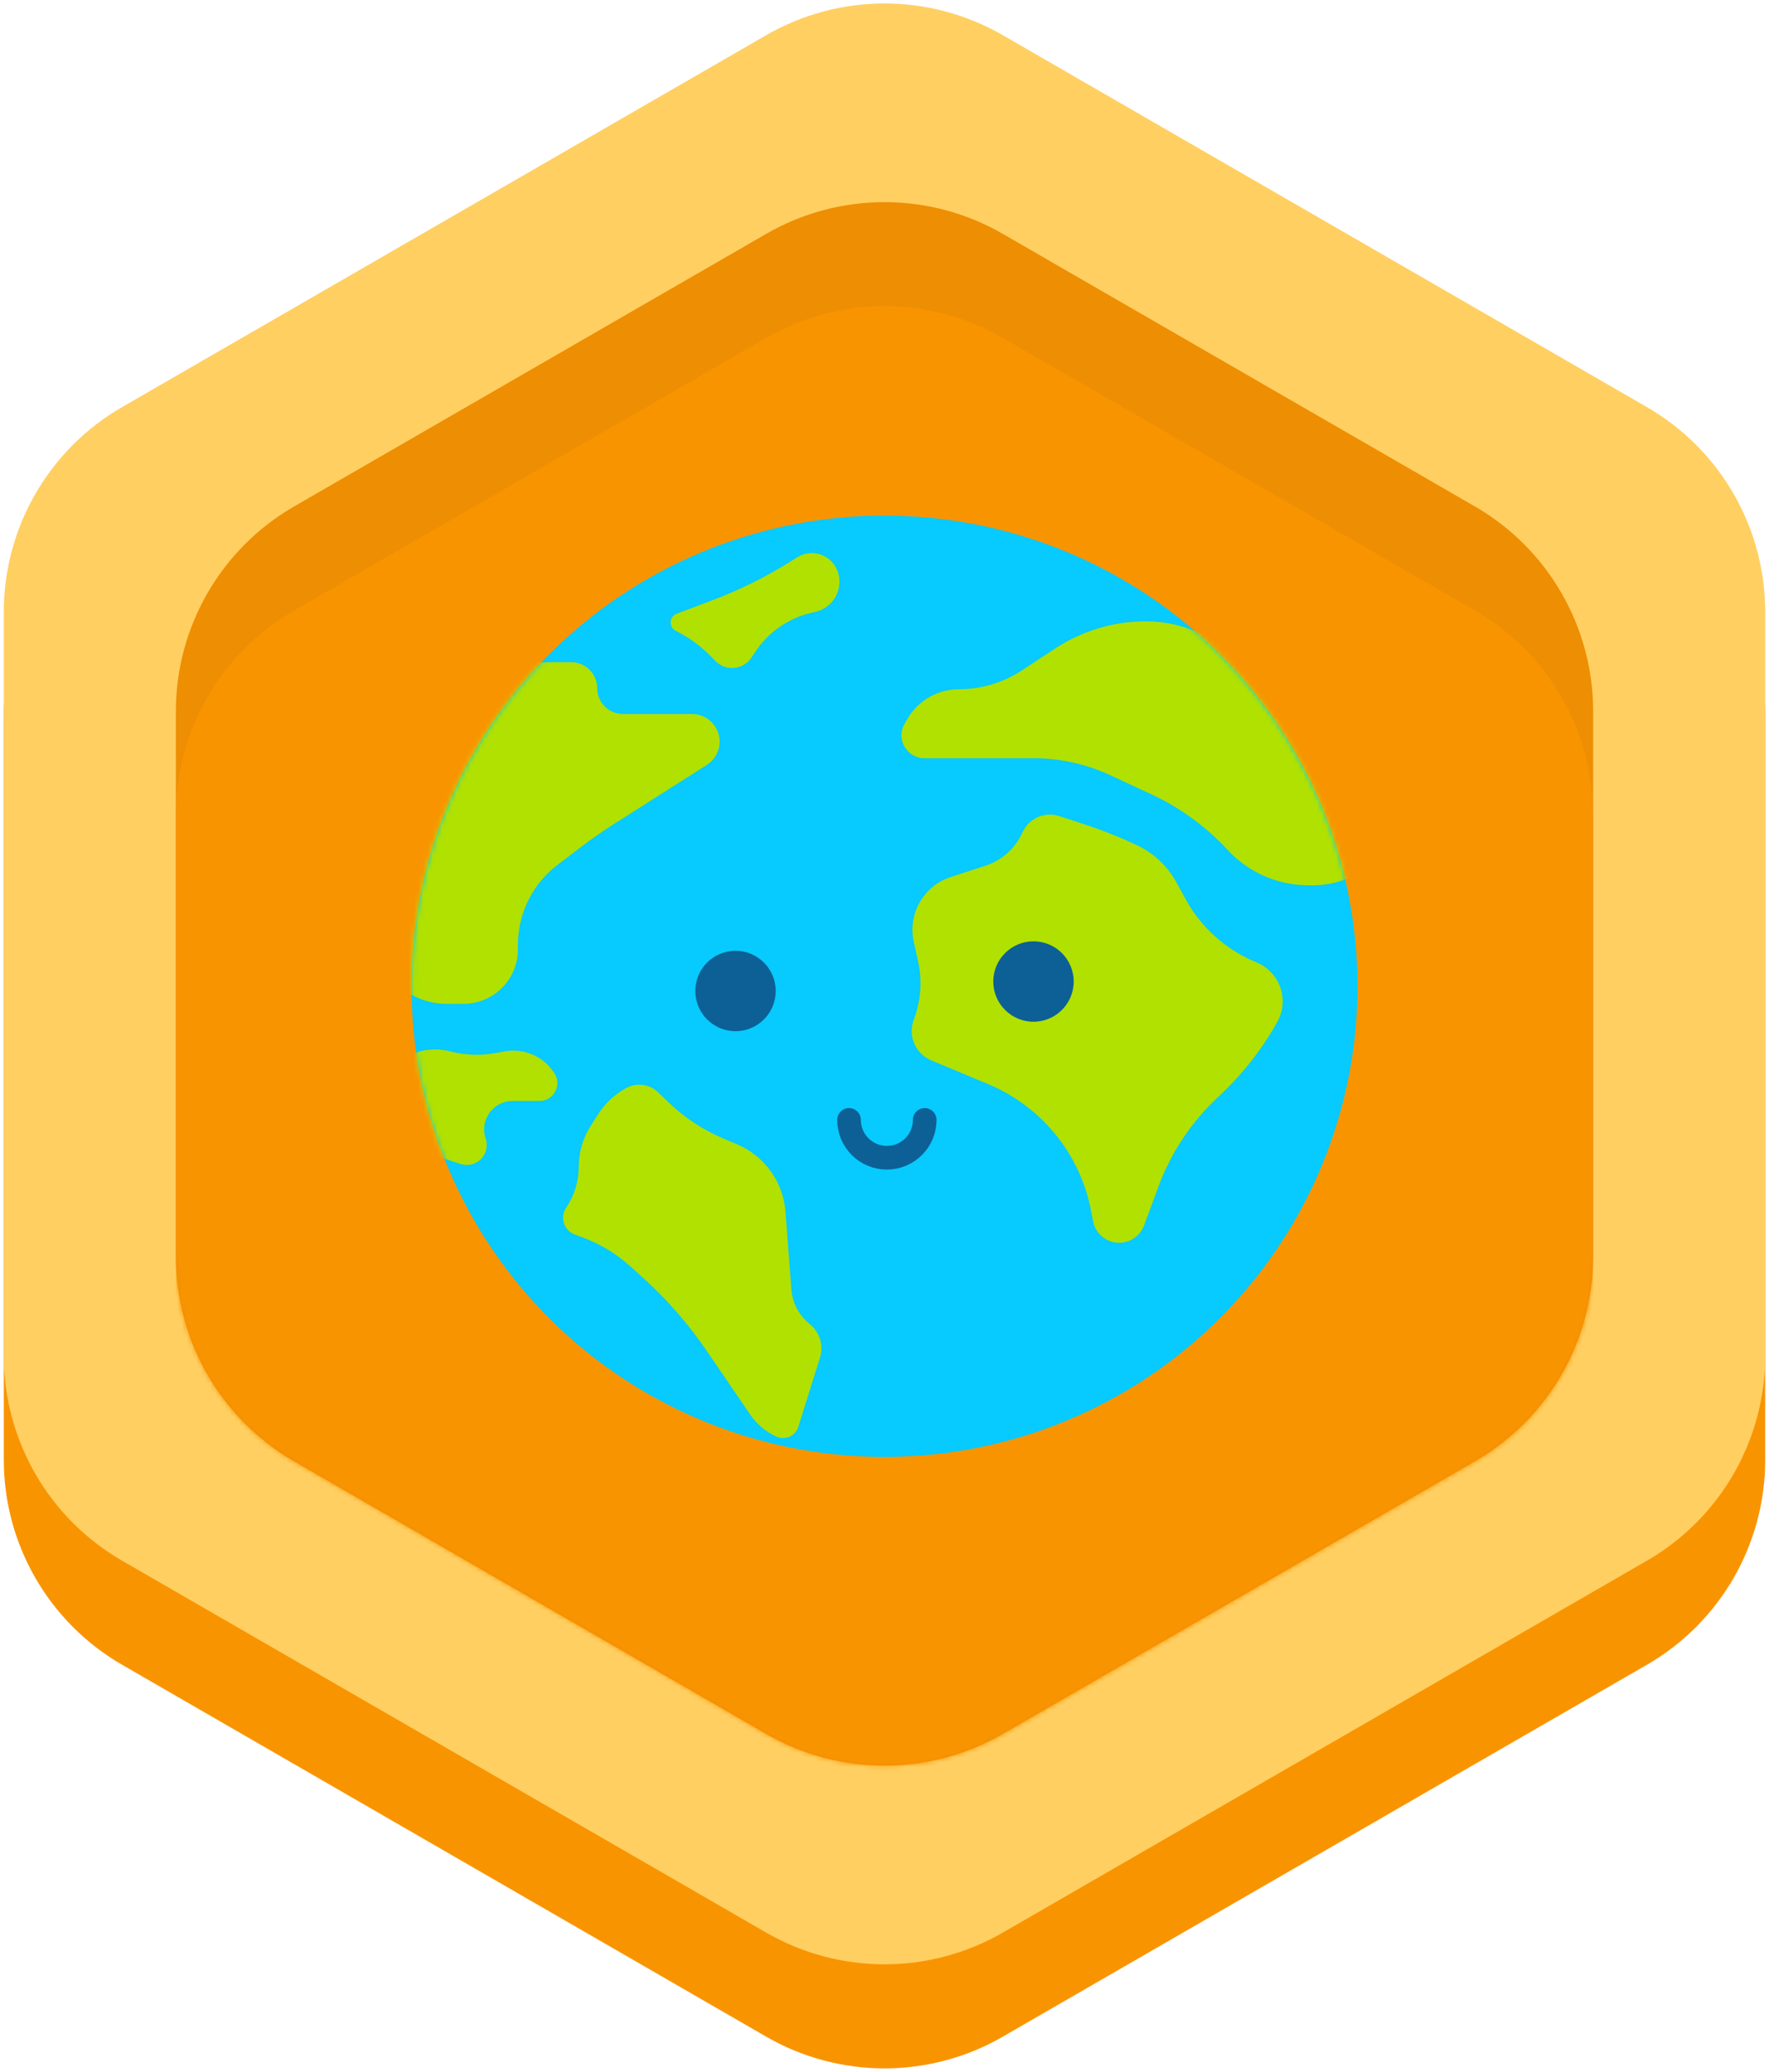 <?xml version="1.0" encoding="UTF-8"?>
<svg width="374px" height="438px" viewBox="0 0 374 438" version="1.1" xmlns="http://www.w3.org/2000/svg" xmlns:xlink="http://www.w3.org/1999/xlink">
    <!-- Generator: Sketch 54.1 (76490) - https://sketchapp.com -->
    <title>world</title>
    <desc>Created with Sketch.</desc>
    <defs>
        <path d="M198,14.434 L297.822,72.066 C313.292,80.998 322.822,97.504 322.822,115.368 L322.822,230.632 C322.822,248.496 313.292,265.002 297.822,273.934 L198,331.566 C182.53,340.498 163.47,340.498 148,331.566 L48.178,273.934 C32.708,265.002 23.178,248.496 23.178,230.632 L23.178,115.368 C23.178,97.504 32.708,80.998 48.178,72.066 L148,14.434 C163.47,5.502 182.53,5.502 198,14.434 Z" id="path-1"></path>
        <ellipse id="path-3" cx="100" cy="99.5" rx="100" ry="99.5"></ellipse>
    </defs>
    <g id="Page-1" stroke="none" stroke-width="1" fill="none" fill-rule="evenodd">
        <g id="icon" transform="translate(-710, -2548)">
            <g id="world" transform="translate(682, 2541)">
                <g id="Group-10-Copy-5">
                    <path d="M240,36.434 L376.195,115.066 C391.666,123.998 401.195,140.504 401.195,158.368 L401.195,315.632 C401.195,333.496 391.666,350.002 376.195,358.934 L240,437.566 C224.53,446.498 205.47,446.498 190,437.566 L53.805,358.934 C38.334,350.002 28.805,333.496 28.805,315.632 L28.805,158.368 C28.805,140.504 38.334,123.998 53.805,115.066 L190,36.434 C205.47,27.502 224.53,27.502 240,36.434 Z" id="Polygon-Copy-2" fill="#F99401"></path>
                    <g id="Polygon-2" fill="#FFCF61">
                        <path d="M240,14.434 L376.195,93.066 C391.666,101.998 401.195,118.504 401.195,136.368 L401.195,293.632 C401.195,311.496 391.666,328.002 376.195,336.934 L240,415.566 C224.53,424.498 205.47,424.498 190,415.566 L53.805,336.934 C38.334,328.002 28.805,311.496 28.805,293.632 L28.805,136.368 C28.805,118.504 38.334,101.998 53.805,93.066 L190,14.434 C205.47,5.502 224.53,5.502 240,14.434 Z" id="Polygon"></path>
                    </g>
                    <g id="Group-11" transform="translate(42, 42)">
                        <mask id="mask-2" fill="white">
                            <use xlink:href="#path-1"></use>
                        </mask>
                        <use id="Polygon-Copy" fill="#EE8E03" xlink:href="#path-1"></use>
                        <path d="M198,36.434 L297.822,94.066 C313.292,102.998 322.822,119.504 322.822,137.368 L322.822,252.632 C322.822,270.496 313.292,287.002 297.822,295.934 L198,353.566 C182.53,362.498 163.47,362.498 148,353.566 L48.178,295.934 C32.708,287.002 23.178,270.496 23.178,252.632 L23.178,137.368 C23.178,119.504 32.708,102.998 48.178,94.066 L148,36.434 C163.47,27.502 182.53,27.502 198,36.434 Z" id="Polygon-Copy-3" fill="#F99401" mask="url(#mask-2)"></path>
                    </g>
                </g>
                <g id="Oval-2" transform="translate(115, 116)">
                    <mask id="mask-4" fill="white">
                        <use xlink:href="#path-3"></use>
                    </mask>
                    <use id="Oval" fill="#07CAFF" xlink:href="#path-3"></use>
                    <path d="M129.161,66.99 L129.161,66.99 C127.672,70.33 124.837,72.882 121.359,74.014 L114.007,76.406 C108.262,78.275 104.878,84.203 106.188,90.101 L107.09,94.155 C108.01,98.294 107.696,102.612 106.188,106.575 L106.188,106.575 C104.9,109.961 106.531,113.759 109.874,115.157 L121.938,120.2 C133.217,124.915 141.38,134.971 143.676,146.978 L144.095,149.17 C144.677,152.216 147.618,154.213 150.664,153.63 C152.595,153.261 154.193,151.908 154.875,150.064 L157.932,141.803 C160.523,134.799 164.683,128.481 170.093,123.334 L171.261,122.223 C175.938,117.773 179.916,112.643 183.062,107.005 L183.062,107.005 C185.449,102.726 183.915,97.322 179.636,94.935 C179.396,94.8 179.149,94.678 178.897,94.566 L177.822,94.092 C171.812,91.438 166.842,86.879 163.682,81.118 L161.713,77.529 C159.826,74.09 156.896,71.338 153.345,69.67 L153.345,69.67 C149.705,67.961 145.964,66.477 142.143,65.226 L136.959,63.53 C133.857,62.515 130.49,64.009 129.161,66.99 Z" id="Path-5" fill="#B0E100" mask="url(#mask-4)"></path>
                    <circle id="Oval" fill="#0D6095" mask="url(#mask-4)" cx="68.5" cy="100.5" r="8.5"></circle>
                    <circle id="Oval-Copy-2" fill="#0D6095" mask="url(#mask-4)" cx="131.5" cy="98.5" r="8.5"></circle>
                    <path d="M92.5,127.75 C92.5,132.168 96.082,135.75 100.5,135.75 L100.5,135.75 C104.918,135.75 108.5,132.168 108.5,127.75" id="Path" stroke="#0D6095" stroke-width="5" stroke-linecap="round" stroke-linejoin="round" mask="url(#mask-4)"></path>
                    <path d="M28.894,31 L33.779,31 C36.801,31 39.251,33.45 39.251,36.472 L39.251,36.472 C39.251,39.494 41.701,41.943 44.723,41.943 L59.305,41.943 C62.53,41.943 65.143,44.557 65.143,47.781 C65.143,49.777 64.123,51.635 62.439,52.707 L42.796,65.201 C40.434,66.704 38.136,68.305 35.908,70 L30.874,73.831 C25.595,77.848 22.496,84.1 22.496,90.733 L22.496,91.707 C22.496,98.06 17.347,103.209 10.995,103.209 L7.385,103.209 C-0.961,103.209 -7.726,96.443 -7.726,88.098 L-7.726,70.255 C-7.726,59.375 -2.92,49.051 5.406,42.047 L10.612,37.667 C15.731,33.361 22.205,31 28.894,31 Z" id="Path-4" fill="#B0E100" mask="url(#mask-4)"></path>
                    <path d="M190.552,78.16 L189.635,78.16 C183.149,78.16 176.957,75.451 172.556,70.686 L172.556,70.686 C167.997,65.752 162.517,61.756 156.424,58.924 L147.708,54.873 C142.631,52.513 137.099,51.29 131.5,51.29 L108.441,51.29 C105.762,51.29 103.59,49.118 103.59,46.439 C103.59,45.581 103.818,44.738 104.25,43.997 L104.85,42.967 C107.11,39.089 111.261,36.703 115.75,36.703 L115.75,36.703 C120.48,36.703 125.106,35.319 129.058,32.72 L136.12,28.077 C141.797,24.345 148.443,22.356 155.237,22.356 L155.237,22.356 C161.945,22.356 168.42,24.82 173.431,29.279 L204.503,56.932 C208.477,60.468 209.035,66.478 205.781,70.686 L205.781,70.686 C202.135,75.4 196.511,78.16 190.552,78.16 Z" id="Path-6" fill="#B0E100" mask="url(#mask-4)"></path>
                    <path d="M-1.292,114.515 L-0.949,114.334 C1.859,112.852 5.119,112.474 8.192,113.273 L8.192,113.273 C11.337,114.091 14.624,114.208 17.82,113.615 L19.661,113.273 C23.716,112.52 27.828,114.271 30.096,117.716 L30.211,117.89 C31.359,119.634 30.875,121.979 29.131,123.127 C28.514,123.533 27.791,123.75 27.053,123.75 L21.377,123.75 C18.053,123.75 15.358,126.445 15.358,129.769 C15.358,130.429 15.467,131.085 15.68,131.71 L15.68,131.71 C16.429,133.911 15.253,136.304 13.052,137.054 C12.191,137.347 11.258,137.353 10.393,137.073 L1.015,134.028 C-3.168,132.67 -6,128.772 -6,124.375 L-6,122.323 C-6,119.049 -4.188,116.044 -1.292,114.515 Z" id="Path-8" fill="#B0E100" mask="url(#mask-4)"></path>
                    <path d="M35.356,137.665 L35.356,137.665 C35.356,140.707 34.455,143.681 32.767,146.211 L32.678,146.344 C31.52,148.08 31.988,150.426 33.724,151.584 C33.978,151.754 34.252,151.892 34.539,151.995 L35.86,152.472 C39.729,153.868 43.288,156.007 46.336,158.769 L49.165,161.334 C54.111,165.817 58.511,170.868 62.275,176.381 L71.631,190.085 C73.021,192.12 74.95,193.726 77.202,194.724 L77.202,194.724 C78.901,195.476 80.888,194.709 81.64,193.01 C81.692,192.894 81.737,192.775 81.775,192.653 L86.36,178.012 C87.172,175.416 86.306,172.588 84.178,170.894 L84.178,170.894 C81.927,169.101 80.525,166.452 80.308,163.582 L79.064,147.156 C78.588,140.87 74.64,135.376 68.834,132.919 L65.949,131.699 C61.607,129.862 57.642,127.238 54.254,123.96 L52.153,121.927 C50.352,120.184 47.629,119.809 45.424,121 L45.424,121 C42.995,122.312 40.942,124.223 39.46,126.551 L37.861,129.064 C36.225,131.635 35.356,134.618 35.356,137.665 Z" id="Path-9" fill="#B0E100" mask="url(#mask-4)"></path>
                    <path d="M55.895,24.38 L55.895,24.38 C58.612,25.72 61.084,27.509 63.207,29.671 L64.25,30.733 C66.159,32.678 69.284,32.707 71.229,30.797 C71.469,30.561 71.685,30.3 71.873,30.02 L72.75,28.709 C75.483,24.624 79.654,21.719 84.432,20.571 L85.467,20.323 C88.974,19.48 91.135,15.955 90.292,12.447 C90.24,12.231 90.178,12.018 90.104,11.809 L90.104,11.809 C89.044,8.789 85.737,7.201 82.717,8.261 C82.316,8.401 81.931,8.586 81.57,8.811 L79.926,9.836 C74.751,13.063 69.27,15.771 63.563,17.921 L56.073,20.742 C55.047,21.129 54.528,22.274 54.915,23.3 C55.093,23.771 55.443,24.158 55.895,24.38 Z" id="Path-10" fill="#B0E100" mask="url(#mask-4)"></path>
                </g>
            </g>
        </g>
    </g>
</svg>